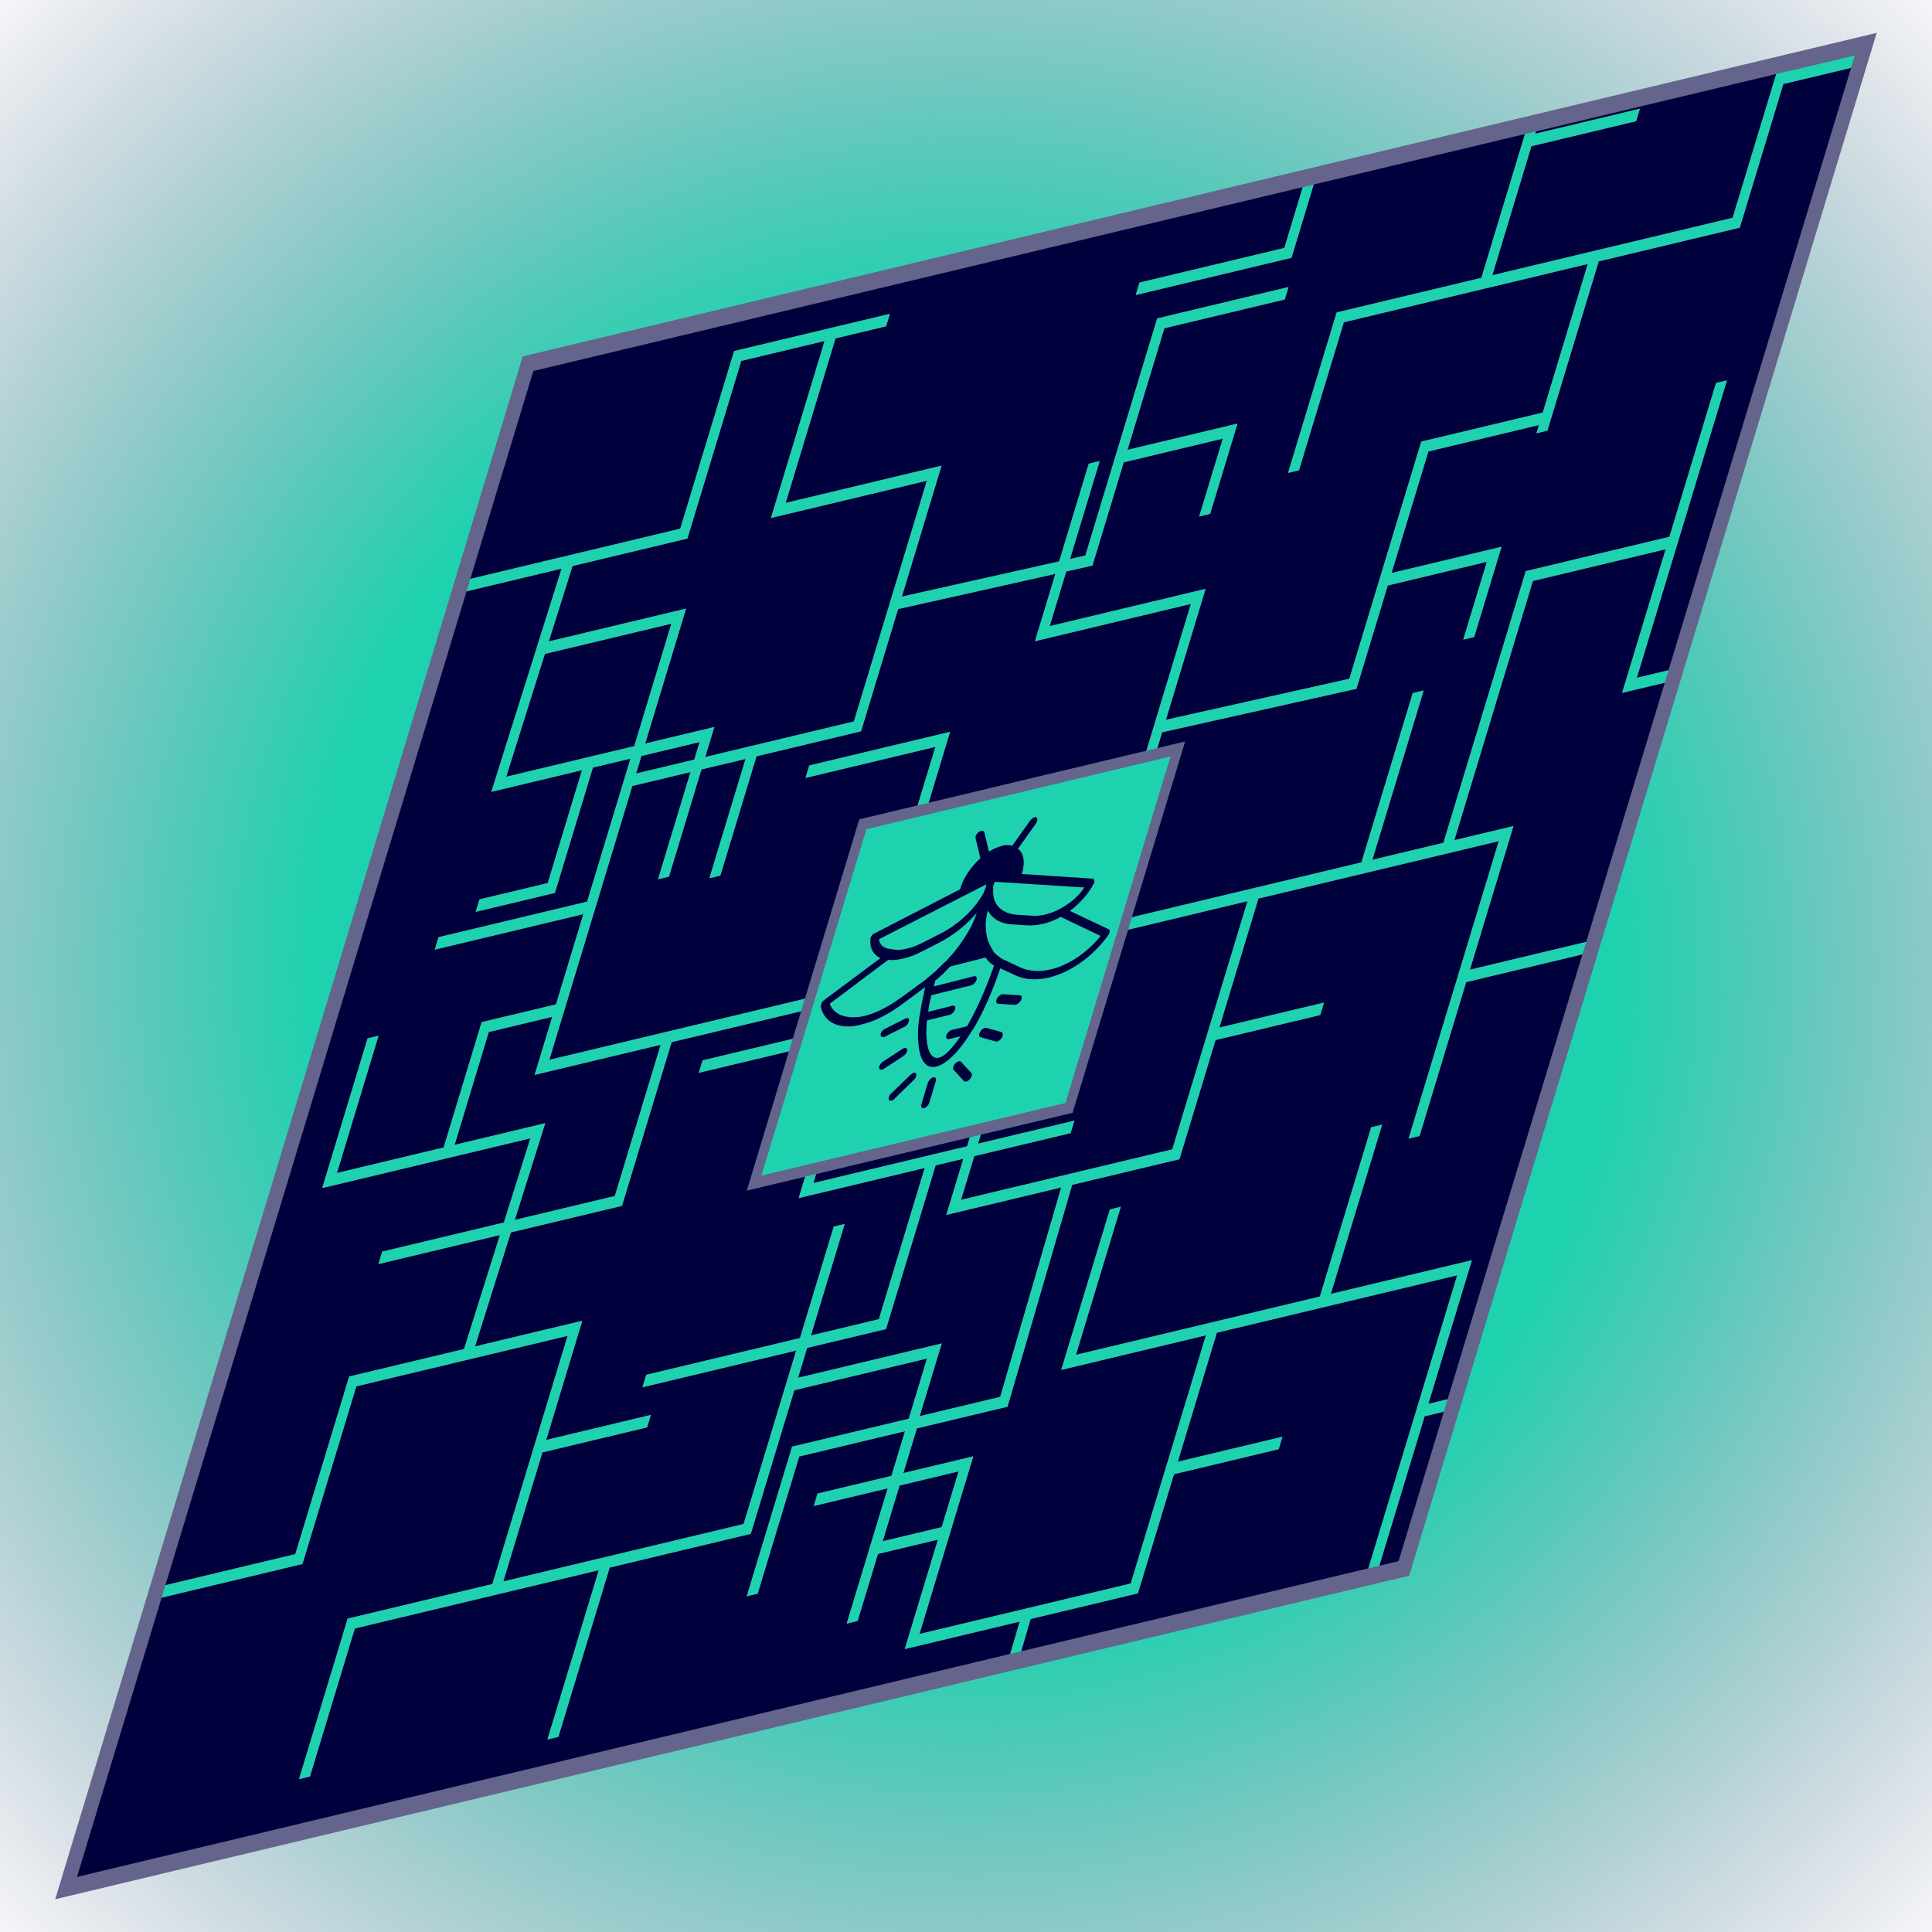 <?xml version="1.0" encoding="UTF-8" standalone="no"?>
<!-- Created with Inkscape (http://www.inkscape.org/) -->

<svg
   width="512"
   height="512"
   viewBox="0 0 512 512"
   version="1.1"
   id="svg1"
   inkscape:version="1.4 (e7c3feb100, 2024-10-09)"
   sodipodi:docname="reel-motherboard.svg"
   xml:space="preserve"
   xmlns:inkscape="http://www.inkscape.org/namespaces/inkscape"
   xmlns:sodipodi="http://sodipodi.sourceforge.net/DTD/sodipodi-0.dtd"
   xmlns:xlink="http://www.w3.org/1999/xlink"
   xmlns="http://www.w3.org/2000/svg"
   xmlns:svg="http://www.w3.org/2000/svg"><sodipodi:namedview
     id="namedview1"
     pagecolor="#f2f2f2"
     bordercolor="#ffffff"
     borderopacity="1"
     inkscape:showpageshadow="0"
     inkscape:pageopacity="0"
     inkscape:pagecheckerboard="1"
     inkscape:deskcolor="#505050"
     inkscape:document-units="px"
     inkscape:zoom="0.77350309"
     inkscape:cx="51.066377"
     inkscape:cy="99.547114"
     inkscape:window-width="1920"
     inkscape:window-height="1174"
     inkscape:window-x="0"
     inkscape:window-y="1"
     inkscape:window-maximized="1"
     inkscape:current-layer="layer1" /><defs
     id="defs1"><linearGradient
       id="linearGradient30"
       inkscape:collect="always"><stop
         style="stop-color:#1ed2af;stop-opacity:1;"
         offset="0.463"
         id="stop31" /><stop
         style="stop-color:#64648c;stop-opacity:0;"
         offset="1"
         id="stop32" /></linearGradient><inkscape:path-effect
       effect="bspline"
       id="path-effect23"
       is_visible="true"
       lpeversion="1.3"
       weight="33.333"
       steps="2"
       helper_size="0"
       apply_no_weight="true"
       apply_with_weight="true"
       only_selected="false"
       uniform="false" /><inkscape:path-effect
       effect="bspline"
       id="path-effect22"
       is_visible="true"
       lpeversion="1.3"
       weight="33.333"
       steps="2"
       helper_size="0"
       apply_no_weight="true"
       apply_with_weight="true"
       only_selected="false"
       uniform="false" /><inkscape:path-effect
       effect="bspline"
       id="path-effect13"
       is_visible="true"
       lpeversion="1.3"
       weight="33.333"
       steps="2"
       helper_size="0"
       apply_no_weight="true"
       apply_with_weight="true"
       only_selected="false"
       uniform="false" /><inkscape:path-effect
       effect="bspline"
       id="path-effect12"
       is_visible="true"
       lpeversion="1.3"
       weight="33.333"
       steps="2"
       helper_size="0"
       apply_no_weight="true"
       apply_with_weight="true"
       only_selected="false"
       uniform="false" /><inkscape:path-effect
       effect="bspline"
       id="path-effect11"
       is_visible="true"
       lpeversion="1.3"
       weight="33.333"
       steps="2"
       helper_size="0"
       apply_no_weight="true"
       apply_with_weight="true"
       only_selected="false"
       uniform="false" /><inkscape:path-effect
       effect="bspline"
       id="path-effect10"
       is_visible="true"
       lpeversion="1.3"
       weight="33.333"
       steps="2"
       helper_size="0"
       apply_no_weight="true"
       apply_with_weight="true"
       only_selected="false"
       uniform="false" /><inkscape:path-effect
       effect="bspline"
       id="path-effect9"
       is_visible="true"
       lpeversion="1.3"
       weight="33.333"
       steps="2"
       helper_size="0"
       apply_no_weight="true"
       apply_with_weight="true"
       only_selected="false"
       uniform="false" /><linearGradient
       id="swatch30"
       inkscape:swatch="solid"><stop
         style="stop-color:#00003c;stop-opacity:1;"
         offset="0"
         id="stop30" /></linearGradient><inkscape:perspective
       sodipodi:type="inkscape:persp3d"
       inkscape:vp_x="-654.50809 : 538.2238 : 1"
       inkscape:vp_y="0 : 8086.478 : 0"
       inkscape:vp_z="1829.2318 : 773.56588 : 1"
       inkscape:persp3d-origin="672.94244 : -147.46408 : 1"
       id="perspective1" /><inkscape:path-effect
       effect="powerstroke"
       message=""
       id="path-effect6"
       is_visible="true"
       lpeversion="1.3"
       scale_width="1"
       interpolator_type="CubicBezierJohan"
       interpolator_beta="0.2"
       start_linecap_type="zerowidth"
       end_linecap_type="zerowidth"
       offset_points="7,3.3004764e-15"
       linejoin_type="extrp_arc"
       miter_limit="4"
       not_jump="false"
       sort_points="true" /><inkscape:path-effect
       effect="fill_between_many"
       method="bsplinespiro"
       autoreverse="false"
       close="false"
       join="false"
       linkedpaths="#path6,0,1"
       id="path-effect7" /><radialGradient
       inkscape:collect="always"
       xlink:href="#linearGradient30"
       id="radialGradient32"
       cx="256"
       cy="256"
       fx="256"
       fy="256"
       r="374.529"
       gradientUnits="userSpaceOnUse" /></defs><style
     type="text/css"
     id="style1">
	.st0{fill:#00003C;}
	.st1{fill:#64648C;}
	.st2{fill:#1ED2AF;}
</style><style
     type="text/css"
     id="style1-53">
	.st0{fill:#00003C;}
	.st1{fill:#64648C;}
	.st2{fill:#1ED2AF;}
</style><style
     type="text/css"
     id="style1-3">
	.st0{fill:#00003C;}
	.st1{fill:#64648C;}
	.st2{fill:#1ED2AF;}
</style><style
     type="text/css"
     id="style1-0">
	.st0{fill:#00003C;}
	.st1{fill:#64648C;}
	.st2{fill:#1ED2AF;}
</style><style
     type="text/css"
     id="style1-5">
	.st0{fill:#00003C;}
	.st1{fill:#64648C;}
	.st2{fill:#1ED2AF;}
</style><style
     type="text/css"
     id="style1-7">
	.st0{fill:#00003C;}
	.st1{fill:#64648C;}
	.st2{fill:#1ED2AF;}
</style><circle
     style="display:inline;fill:url(#radialGradient32);fill-opacity:1;stroke:none;stroke-width:6.589"
     id="path30"
     cx="256"
     cy="256"
     r="374.529"
     transform="translate(-1.069233e-6)"
     inkscape:label="glow" /><g
     inkscape:groupmode="layer"
     id="layer1"
     inkscape:label="motherboard"
     style="display:inline;fill:#00003c;fill-opacity:1"
     transform="matrix(0.724,-0.173,-0.25,0.825,134.644,89.101)"><rect
       style="display:inline;fill:#64648c;fill-opacity:1;stroke:none;stroke-width:11.858"
       id="rect29"
       width="495.597"
       height="495.597"
       x="8.202"
       y="8.202" /><path
       d="m 102.811,156.398 v 5.633 h 21.305 v -5.633 z"
       style="stroke:none;stroke-width:6.441"
       id="path28" /><path
       d="M 52.502,113.062 51.938,152.398 H 98.811 V 113.062 Z"
       style="stroke:none;stroke-width:6.441"
       id="path27" /><path
       d="M 94.967,27.844 V 84.912 H 52.906 L 52.561,109.062 h 50.25 v 43.336 h 25.305 v 9.633 h 54.42 V 84.699 H 125.467 V 27.844 Z"
       style="stroke:none;stroke-width:6.441"
       id="path26" /><path
       d="m 75.592,239.35 v 36.262 h 33.178 l -0.443,30.973 h 36.619 V 258 H 98.811 v -18.65 z"
       style="stroke:none;stroke-width:6.441"
       id="path25" /><path
       d="m 14.133,404.166 h 47.549 v -57.068 h 42.061 l 0.523,-36.514 H 59.803 v -4 h 44.521 l 0.387,-26.973 H 28.533 v -48.07 h 4 v 44.07 h 39.059 v -40.262 h 27.219 V 206.357 H 44.428 v -4 h 54.383 v -38.326 -7.633 H 85.057 v 40.262 H 56.059 v -4 H 81.057 V 156.398 H 47.879 L 48.904,84.912 H 14.133 Z"
       style="stroke:none;stroke-width:6.441"
       id="path24" /><path
       d="m 267.865,322.514 v 52.584 h -28.881 v 9.59 h 52.582 v 23.352 h 29.469 l -0.969,-67.486 h -42.061 v -18.039 z"
       style="stroke:none;stroke-width:6.441"
       id="path23" /><path
       d="m 291.916,430.393 v 17.908 h 21.607 v -17.908 z"
       style="stroke:none;stroke-width:6.441"
       id="path22" /><path
       d="m 355.732,497.867 -0.148,-10.406 h -42.061 v -35.16 h -21.957 v 21.529 h -4 v -43.438 h -27.062 v -4 h 27.062 v -14.354 h -38.709 v 44.07 h -4 v -48.07 h 42.709 V 388.688 h -48.582 v 46.135 h -51.645 v 54.383 h -4 V 434.822 H 145.016 94.045 v 47.551 h -4 V 430.822 H 143.016 V 351.098 H 65.682 v 57.068 H 14.133 v 89.701 z"
       style="stroke:none;stroke-width:6.441"
       id="path13" /><path
       d="m 497.867,449.871 h -7.043 v 47.996 h 7.043 z"
       style="stroke:none;stroke-width:6.441"
       id="path12" /><path
       d="m 486.824,497.867 v -94.131 h -87.969 v 41.451 h 38.324 v 4 h -38.324 v 38.273 h -39.27 l 0.148,10.406 z"
       style="stroke:none;stroke-width:6.441"
       id="path11" /><path
       d="M 497.867,302.963 H 455.307 V 352.375 h -4 v -95.547 h -87.969 v 41.451 h 38.324 v 4 h -38.324 v 38.273 h -39.27 l 1.025,71.486 h -33.178 v 14.354 h 25.607 v 57.068 h 77.332 v -79.725 h -52.969 v -51.551 h 4 v 47.551 h 50.969 38.326 v -54.383 h 4 v 54.383 h 51.643 v 46.135 h 7.043 z"
       style="stroke:none;stroke-width:6.441"
       id="path10" /><path
       d="m 497.867,298.963 v -83.268 h -15.609 v -46.135 h -48.584 v 83.268 h 21.633 v 46.135 z"
       style="stroke:none;stroke-width:6.441"
       id="path8" /><path
       d="m 497.867,18.191 h -24.801 v 46.135 h -51.643 v 54.383 h -4 v -2.645 h -40.482 v 39.059 h 40.262 v 28.998 h -4 v -24.998 h -36.262 v 33.178 l -71.486,-1.025 v 39.27 h -38.273 v 38.324 h -4 v -38.324 h -41.451 v 87.969 h 56.275 v -35.029 h -53.02 v -4 h 57.02 v 39.029 h 35.271 v 4 h -35.271 v 14.039 h 77.332 v -79.725 h -52.969 v -51.551 h 4 v 47.551 h 50.969 38.326 v -54.383 h 4 v 54.383 h 26.01 v -87.268 h 52.584 v -49.412 h 4 v 95.547 h 11.609 z"
       style="stroke:none;stroke-width:6.441"
       id="path7" /><path
       d="M 381.098,14.133 V 14.875 h 38.324 v 4 h -38.324 v 41.451 h 87.969 V 14.133 Z"
       style="stroke:none;stroke-width:6.441"
       id="path6" /><path
       d="M 14.133,80.912 H 90.967 V 23.844 h 57.02 v 4 H 129.467 v 52.855 h 57.068 v 42.061 l 57.852,0.83 V 92.193 h 4 v 31.455 l 5.635,0.08 V 47.551 h 48.07 v 4 h -44.07 v 39.059 h 40.262 v 28.998 h -4 V 94.609 h -36.262 v 33.178 l -9.635,-0.139 v 17.564 h 57.068 v 42.061 l 67.486,0.969 v -76.178 h 44.482 V 64.326 h -38.326 -50.969 v 47.551 h -4 V 60.326 h 52.969 V 14.133 h -77.332 v 23.537 h -57.02 v -4 h 53.02 V 14.133 H 14.133 Z"
       style="stroke:none;stroke-width:6.441"
       id="path5" /><path
       d="m 186.535,126.762 v 39.27 h -38.273 v 38.324 h -4 v -38.324 h -16.146 v 34.438 h -4 v -34.438 H 102.811 V 254 h 95.547 v 4 h -49.412 v 52.584 h -40.678 l -0.523,36.514 h 39.271 v 38.273 h 38.324 v 4 h -38.324 v 41.451 h 87.969 v -55.725 h -56.262 v -4 h 56.262 v -35.822 h 4 v 35.822 h 24.881 v -48.584 h -46.135 v -51.643 h -54.383 v -4 h 54.383 v -38.326 -50.969 h -47.551 v -4 h 51.551 v 52.969 h 79.725 V 149.213 H 244.387 V 127.592 Z"
       style="stroke:none;stroke-width:6.441"
       id="path4" /><path
       d="m 295.766,14.133 v 19.537 h -53.02 v 4 h 57.02 V 14.133 Z"
       style="display:inline;fill:#1ed2af;stroke:none"
       id="path29" /><path
       d="m 381.098,14.133 h -4 v 46.193 h -52.969 v 51.551 h 4 V 64.326 h 50.969 38.326 v 47.738 h -44.482 v 76.178 l -67.486,-0.969 v -42.061 h -57.068 v -17.564 l 9.635,0.139 V 94.609 h 36.262 v 24.998 h 4 V 90.609 H 258.021 V 51.551 h 44.07 v -4 h -48.07 v 76.178 l -5.635,-0.08 V 92.193 h -4 v 31.396 l -57.852,-0.83 V 80.699 H 129.467 V 27.844 h 18.52 v -4 H 90.967 V 80.912 H 14.133 v 4 h 34.771 l -1.025,71.486 h 33.178 v 36.262 H 56.059 v 4 h 28.998 v -40.262 h 13.754 v 7.633 38.326 H 44.428 v 4 h 54.383 v 28.992 h -27.219 v 40.262 H 32.533 v -44.07 h -4 v 48.07 h 76.178 l -0.387,26.973 H 59.803 v 4 h 44.463 l -0.523,36.514 H 61.682 v 57.068 H 14.133 v 4 h 51.549 v -57.068 h 77.334 v 79.725 H 90.045 v 51.551 h 4 v -47.551 h 50.971 38.324 v 54.383 h 4 v -54.383 h 51.645 V 388.688 h 48.582 v 19.352 h -42.709 v 48.07 h 4 v -44.07 h 38.709 v 14.354 h -27.062 v 4 h 27.062 v 43.438 h 4 v -21.529 h 21.957 v 35.16 h 42.061 l 0.148,10.406 h 4.002 l -0.148,-10.406 h 39.27 V 449.188 h 38.324 v -4 h -38.324 v -41.451 h 87.969 v 94.131 h 4 v -47.996 h 7.043 v -4 h -7.043 v -46.135 h -51.643 v -54.383 h -4 v 54.383 h -38.326 -50.969 v -47.551 h -4 v 51.551 h 52.969 v 79.725 h -77.332 v -57.068 h -25.607 v -14.354 h 33.178 l -1.025,-71.486 h 39.27 V 302.279 h 38.324 v -4 h -38.324 v -41.451 h 87.969 V 352.375 h 4 v -49.412 h 42.561 v -4 h -42.561 v -46.135 h -21.633 v -83.268 h 48.584 v 46.135 h 15.609 v -4 h -11.609 v -95.547 h -4 v 49.412 h -52.584 v 87.268 h -26.01 v -54.383 h -4 v 54.383 h -38.326 -50.969 v -47.551 h -4 v 51.551 h 52.969 v 79.725 h -77.332 v -14.039 h 35.271 v -4 h -35.271 v -39.029 h -57.02 v 4 h 53.02 v 35.029 h -56.275 v -87.969 h 41.451 v 38.324 h 4 v -38.324 h 38.273 v -39.27 l 71.486,1.025 v -33.178 h 36.262 v 24.998 h 4 v -28.998 h -40.262 v -39.059 h 40.482 v 2.645 h 4 V 64.326 h 51.643 V 18.191 h 24.801 v -4 h -24.801 v -0.059 h -4 V 60.326 H 381.098 V 18.875 h 38.324 v -4 H 381.098 Z M 94.967,27.844 H 125.467 v 56.855 h 57.068 v 77.332 h -54.42 v -9.633 H 102.811 V 109.062 H 52.561 L 52.906,84.912 H 94.967 Z M 52.502,113.062 h 46.309 v 39.336 H 51.938 Z m 134.033,13.699 57.852,0.83 v 21.621 h 57.068 v 77.332 h -79.725 v -52.969 h -51.551 v 4 h 47.551 v 50.969 38.326 h -54.383 v 4 h 54.383 v 51.643 h 46.135 v 48.584 h -24.881 v -35.822 h -4 v 35.822 h -56.262 v 4 h 56.262 v 55.725 h -87.969 v -41.451 h 38.324 v -4 h -38.324 v -38.273 h -39.271 l 0.523,-36.514 h 40.678 V 258 h 49.412 v -4 h -95.547 v -87.969 h 21.305 v 34.438 h 4 v -34.438 h 16.146 v 38.324 h 4 v -38.324 h 38.273 z m -83.725,29.637 h 21.305 v 5.633 h -21.305 z m -27.219,82.951 h 23.219 V 258 h 46.135 v 48.584 h -36.619 l 0.443,-30.973 H 75.592 Z m 192.273,83.164 h 10.141 v 18.039 h 42.061 l 0.969,67.486 H 291.566 V 384.688 h -52.582 v -9.59 h 28.881 z m 24.051,107.879 h 21.607 v 17.908 h -21.607 z"
       style="display:inline;fill:#1ed2af;stroke:none"
       id="path3" /><rect
       style="display:inline;fill:#1ed2af;fill-opacity:1;stroke:#64648c;stroke-width:4;stroke-opacity:1"
       id="rect2"
       width="115.285"
       height="115.285"
       x="198.357"
       y="198.357"
       inkscape:label="cpu" /><g
       id="g23"
       transform="matrix(1.612,-0.726,0.726,1.612,86.758,281.962)"
       inkscape:label="lumi"
       style="display:inline;fill:#00003c;fill-opacity:1">
		<g
   id="g21"
   style="fill:#00003c;fill-opacity:1">
			
			<g
   id="g20"
   style="fill:#00003c;fill-opacity:1">
				<path
   class="st2"
   d="m 85.2,44.5 c -0.4,-0.2 -0.9,0 -1.1,0.4 l -1.6,3.6 c -0.2,0.4 0,0.9 0.4,1.1 0.4,0.2 0.9,0 1.1,-0.4 l 1.6,-3.6 c 0.2,-0.4 0,-0.9 -0.4,-1.1 z"
   id="path14"
   style="fill:#00003c;fill-opacity:1" />
				<path
   class="st2"
   d="m 90.6,45 c -0.2,-0.4 -0.7,-0.6 -1.1,-0.4 -0.4,0.2 -0.6,0.7 -0.4,1.1 l 1.7,3.7 c 0.1,0.2 0.2,0.3 0.4,0.4 0.2,0.1 0.5,0.1 0.7,0 0.4,-0.2 0.6,-0.7 0.4,-1.1 z"
   id="path15"
   style="fill:#00003c;fill-opacity:1" />
				<path
   class="st2"
   d="m 102.7,39.2 -3.1,-2.5 c -0.4,-0.3 -0.9,-0.2 -1.2,0.1 -0.3,0.4 -0.2,0.9 0.1,1.2 l 3.1,2.5 c 0.1,0 0.1,0.1 0.2,0.1 0.3,0.1 0.7,0.1 1,-0.2 0.3,-0.4 0.3,-0.9 -0.1,-1.2 z"
   id="path16"
   style="fill:#00003c;fill-opacity:1" />
				<path
   class="st2"
   d="m 98.6,44.3 -2.7,-2.9 c -0.3,-0.3 -0.8,-0.4 -1.2,0 -0.3,0.3 -0.4,0.8 0,1.2 l 2.7,2.9 c 0.1,0.1 0.2,0.2 0.3,0.2 0.3,0.1 0.6,0.1 0.9,-0.2 0.3,-0.3 0.3,-0.9 0,-1.2 z"
   id="path17"
   style="fill:#00003c;fill-opacity:1" />
				<path
   class="st2"
   d="m 81.1,40.9 c 0.4,-0.1 0.9,0.1 1,0.5 0.1,0.4 -0.1,0.9 -0.5,1 l -3.9,1.3 c -0.2,0.1 -0.4,0.1 -0.6,0 -0.2,-0.1 -0.4,-0.3 -0.5,-0.5 -0.1,-0.4 0.1,-0.9 0.5,-1 z"
   id="path18"
   style="fill:#00003c;fill-opacity:1" />
				<path
   class="st2"
   d="m 77.2,28 3.9,0.6 c 0.5,0.1 0.8,0.5 0.7,0.9 -0.1,0.5 -0.5,0.8 -0.9,0.7 L 77,29.6 c -0.1,0 -0.1,0 -0.2,-0.1 -0.3,-0.1 -0.5,-0.5 -0.5,-0.9 0,-0.4 0.5,-0.7 0.9,-0.6 z"
   id="path19"
   style="fill:#00003c;fill-opacity:1" />
				<path
   class="st2"
   d="m 76.2,34.5 h 3.9 c 0.5,0 0.8,0.4 0.8,0.8 0,0.5 -0.4,0.8 -0.8,0.8 h -3.9 c -0.1,0 -0.2,0 -0.3,-0.1 -0.3,-0.1 -0.5,-0.4 -0.5,-0.8 0,-0.3 0.4,-0.7 0.8,-0.7 z"
   id="path20"
   style="fill:#00003c;fill-opacity:1" />
			</g>
		</g>
		<g
   id="g22">
			<path
   class="st0"
   d="m 120.3,37.5 -6.8,-9 c 2,-0.2 3.7,-1 4.9,-2.4 0.3,-0.4 0.2,-0.9 -0.1,-1.2 l -13,-10.5 c 0,0 0,-0.1 0.1,-0.1 0.8,-1.9 0.7,-3.9 -0.3,-5.6 0,0 0,0 0,0 l 3.8,-2.8 c 0.4,-0.3 0.4,-0.8 0.2,-1.2 -0.3,-0.4 -0.8,-0.4 -1.2,-0.2 l -3.8,2.8 c -0.6,-0.6 -1.2,-1.1 -2,-1.4 -0.8,-0.3 -1.6,-0.5 -2.4,-0.5 L 99.2,0.7 C 99.1,0.3 98.7,0 98.2,0 97.7,0 97.4,0.5 97.5,0.9 L 98,5.6 c -1.8,0.5 -3.5,1.7 -4.3,3.6 0,0 0,0.1 0,0.1 L 77.1,6.9 c -0.5,-0.1 -0.9,0.2 -0.9,0.7 -0.3,1.8 0.3,3.6 1.5,5.2 l -11.2,1.1 c -0.2,0 -0.4,0.1 -0.5,0.3 -0.1,0.2 -0.2,0.4 -0.2,0.6 0.3,3.2 2.1,6 5,8 0.7,0.5 1.5,0.9 2.3,1.2 2.4,1.1 5.2,1.5 8,1.2 l 4.3,-0.4 c -0.1,0.3 -0.2,0.6 -0.3,0.9 0,0 0,0.1 0,0.1 -0.6,1.6 -1,3.2 -1.4,4.7 -0.4,1.7 -0.6,3.3 -0.6,4.8 -0.1,3.9 0.9,6.5 2.9,7.4 1.9,0.8 4.4,0 7.1,-2.5 0,0 0.1,-0.1 0.1,-0.1 0,0 0,0 0.1,-0.1 0.1,0 0.1,-0.1 0.2,-0.1 2.2,-2.2 4.3,-5.3 6.1,-8.9 l 2.6,3.4 c 1.7,2.3 3.9,4 6.3,5.1 0.8,0.3 1.6,0.6 2.4,0.8 3.4,0.8 6.8,0.2 9.3,-1.7 0.3,-0.3 0.4,-0.8 0.1,-1.1 z M 100,12.8 c 0,0 0,-0.1 0.1,-0.1 0,-0.1 0.1,-0.2 0.1,-0.3 l 16.4,13.2 c -1,0.9 -2.5,1.3 -4.1,1.2 0,0 -0.1,0 -0.1,0 -0.4,0 -0.7,-0.1 -1.1,-0.1 -0.4,-0.1 -0.8,-0.2 -1.2,-0.3 -1.3,-0.4 -2.6,-1.1 -3.8,-2.1 l -2.6,-2.1 c -2.5,-2 -4,-4.8 -4,-7.2 0,-0.5 0,-0.9 0.1,-1.3 v 0 c -0.1,-0.3 0,-0.6 0.2,-0.9 -0.1,0.1 0,0.1 0,0 z M 77.8,8.7 98.6,11.8 c 0,0.1 -0.1,0.2 -0.1,0.3 v 0 c 0,0 0,0.1 0,0.1 -0.1,0.3 -0.3,0.5 -0.4,0.7 -0.2,0.4 -0.5,0.7 -0.9,1 -1.8,1.6 -4.8,2.4 -8,1.9 L 85.9,15.3 C 84.4,15.1 83,14.6 81.8,13.9 81.4,13.7 81.1,13.5 80.8,13.2 80.5,13 80.2,12.7 80,12.5 c 0,0 -0.1,0 -0.1,-0.1 C 78.5,11.3 77.8,10 77.8,8.7 Z M 87.1,23 c -0.3,0.1 -0.6,0.1 -1,0.2 -0.1,0 -0.3,0 -0.4,0.1 L 81,23.7 C 77.6,24 74.3,23.3 71.8,21.5 69.5,19.9 68,17.8 67.5,15.4 l 11.6,-1.2 c 0.8,0.7 1.8,1.3 2.9,1.8 1.1,0.5 2.2,0.8 3.5,1 l 3.3,0.5 c 2.8,0.4 5.4,0 7.5,-1.1 -0.4,0.9 -1,1.7 -1.6,2.4 v 0 c -1.1,1.2 -2.5,2.3 -4.2,3.1 -0.3,0.1 -0.6,0.3 -1,0.4 0,0 -0.1,0 -0.1,0 -0.4,0.1 -0.8,0.3 -1.2,0.4 h -0.1 c -0.4,0.2 -0.7,0.3 -1,0.3 z m 5.3,15.5 -2.9,-1.3 c -0.4,-0.2 -0.9,0 -1.1,0.4 -0.2,0.4 0,0.9 0.4,1.1 0,0 2.2,1 2.2,1 -1.8,1.4 -3.3,2 -4.4,1.5 -1.3,-0.6 -2,-2.7 -1.9,-5.8 0,-1.1 0.2,-2.3 0.4,-3.5 l 4.3,1.9 c 0.4,0.2 0.9,0 1.1,-0.4 0.2,-0.4 0,-0.9 -0.4,-1.1 l -4.6,-2 c 0.2,-1 0.5,-2 0.9,-3 v 0 l 7.5,3.3 c 0.4,0.2 0.9,0 1.1,-0.4 0.2,-0.4 0,-0.9 -0.4,-1.1 L 87,25.8 c 0.1,-0.3 0.3,-0.7 0.4,-1 0.8,-0.1 1.5,-0.3 2.2,-0.6 0.3,-0.1 0.5,-0.2 0.8,-0.3 l 6.7,2.9 c 0.1,0.3 0.2,0.5 0.3,0.8 0.3,0.7 0.7,1.4 1.1,2 -1.8,3.5 -3.9,6.6 -6.1,8.9 z m 18.8,0.3 c -3,-0.7 -5.8,-2.6 -7.9,-5.3 l -2.8,-3.7 c -0.1,-0.1 -0.2,-0.2 -0.3,-0.4 C 100,29.1 99.8,28.9 99.7,28.6 99.5,28.3 99.3,28 99.2,27.7 l -0.1,-0.1 c -0.2,-0.4 -0.4,-0.8 -0.5,-1.1 0,0 0,-0.1 0,-0.1 -0.1,-0.3 -0.2,-0.6 -0.3,-1 -0.5,-1.5 -0.7,-3.1 -0.6,-4.6 0,-0.2 0,-0.3 0,-0.5 0.1,-1 0.3,-2 0.7,-2.9 0.6,2.2 2.1,4.5 4.3,6.2 l 2.6,2.1 c 1,0.8 2,1.4 3.1,1.9 1.1,0.5 2.2,0.8 3.3,0.9 l 7,9.3 c -2.2,1.3 -4.8,1.6 -7.5,1 z"
   id="path21" />
		</g>
	</g></g><style
     type="text/css"
     id="style1-35">
	.st0{fill:#00003C;}
	.st1{fill:#64648C;}
	.st2{fill:#1ED2AF;}
</style></svg>
